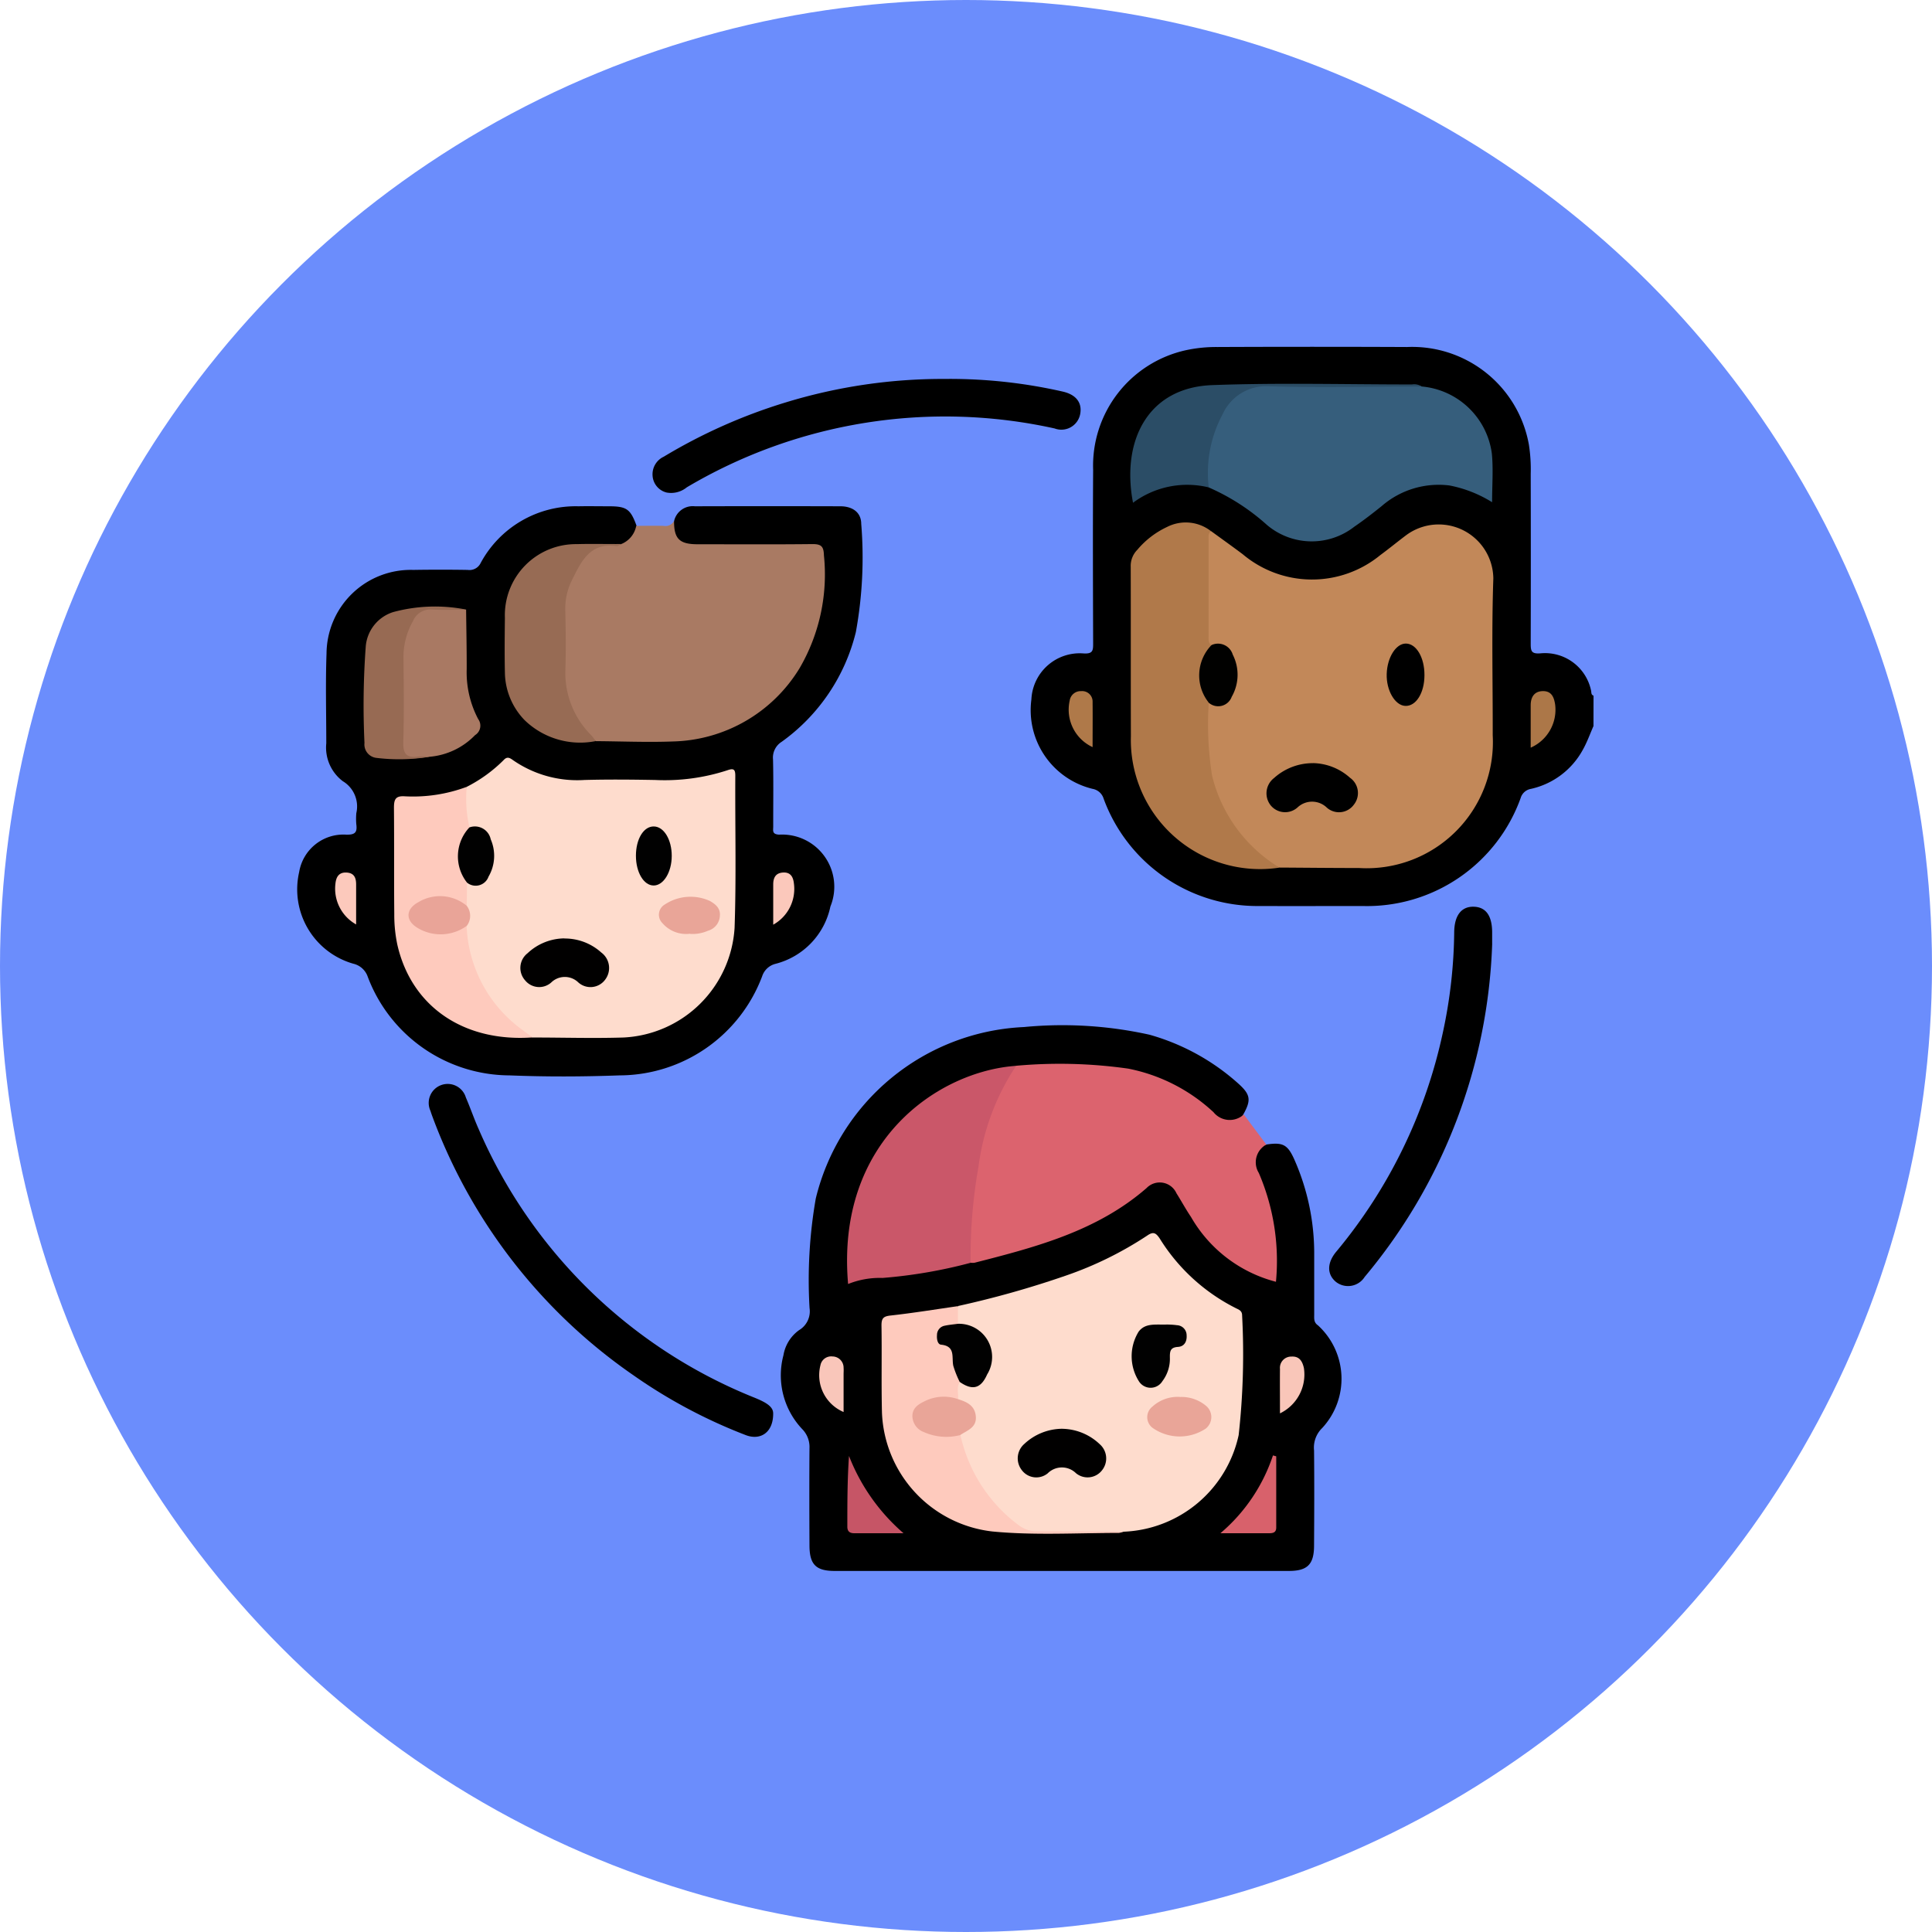 <svg xmlns="http://www.w3.org/2000/svg" width="78" height="78" viewBox="0 0 78 78">
  <g id="Grupo_984409" data-name="Grupo 984409" transform="translate(4478 6551)">
    <circle id="Elipse_4900" data-name="Elipse 4900" cx="39" cy="39" r="39" transform="translate(-4478 -6551)" fill="#6b8dfc"/>
    <g id="Grupo_984408" data-name="Grupo 984408" transform="translate(-4466 -6537)">
      <g id="Grupo_983936" data-name="Grupo 983936" transform="translate(0 -0.001)">
        <path id="Trazado_210785" data-name="Trazado 210785" d="M98.129,15.313c-.141.319-.258.653-.429.955a3.166,3.166,0,0,1-2.095,1.581.523.523,0,0,0-.416.37A6.593,6.593,0,0,1,88.8,22.578c-1.379,0-2.758.006-4.138,0a6.608,6.608,0,0,1-6.308-4.329.569.569,0,0,0-.445-.4,3.27,3.27,0,0,1-2.473-3.612,1.953,1.953,0,0,1,2.093-1.857c.393.027.4-.117.4-.409-.007-2.333-.016-4.666,0-7A4.775,4.775,0,0,1,81.674.139,5.769,5.769,0,0,1,82.94.01q3.831-.017,7.662,0a4.788,4.788,0,0,1,4.921,3.951,6.412,6.412,0,0,1,.072,1.17q.009,3.422,0,6.845c0,.306.02.434.407.4a1.9,1.9,0,0,1,2.029,1.5c.02.077-.007.174.1.209Z" transform="translate(-45.796 0.001)"/>
        <path id="Trazado_210786" data-name="Trazado 210786" d="M69.33,74.6c.664-.1.858,0,1.124.585a9.349,9.349,0,0,1,.811,3.866c0,.8,0,1.6,0,2.4,0,.166-.026.329.153.45a2.924,2.924,0,0,1,.168,4.146,1.1,1.1,0,0,0-.327.906c.013,1.278.008,2.555,0,3.833,0,.759-.262,1.028-1.009,1.029q-9.175,0-18.349,0c-.753,0-1.01-.263-1.013-1.021-.006-1.312-.009-2.624,0-3.935a1.029,1.029,0,0,0-.291-.768,3.158,3.158,0,0,1-.76-2.985,1.559,1.559,0,0,1,.636-1.016.881.881,0,0,0,.418-.886,19.187,19.187,0,0,1,.251-4.425,9.07,9.07,0,0,1,8.4-6.922,16.234,16.234,0,0,1,5.076.31,9.02,9.02,0,0,1,3.586,1.974c.491.442.522.664.2,1.241a.713.713,0,0,1-1.1.172c-.254-.17-.475-.385-.72-.569a6.985,6.985,0,0,0-4.372-1.447c-.986.01-1.973,0-2.959,0a7.325,7.325,0,0,0-5.006,2.661,8.064,8.064,0,0,0-1.738,5.475c0,.131-.053.384.2.294A7.761,7.761,0,0,1,54.4,79.8c1-.129,1.98-.333,2.965-.528a19.709,19.709,0,0,0,5.915-2.159,6.983,6.983,0,0,0,.94-.7c.718-.606,1.221-.525,1.7.273a8.507,8.507,0,0,0,2.137,2.57,4.329,4.329,0,0,0,1.17.609c.289.1.409.041.407-.278a9.306,9.306,0,0,0-.533-3.3,2.5,2.5,0,0,1-.272-.871c0-.366.021-.734.5-.809" transform="translate(-30.207 -42.391)"/>
        <path id="Trazado_210787" data-name="Trazado 210787" d="M15.214,17a.772.772,0,0,1,.839-.6q2.937-.009,5.875,0c.465,0,.839.226.842.707a16.746,16.746,0,0,1-.217,4.373,7.7,7.7,0,0,1-2.994,4.428.752.752,0,0,0-.35.714c.021.9.006,1.805.008,2.707,0,.159-.056.311.234.328a2.107,2.107,0,0,1,2.075,2.9,3.031,3.031,0,0,1-2.212,2.314.762.762,0,0,0-.544.505,6.174,6.174,0,0,1-5.759,4c-1.48.054-2.965.06-4.443,0A6.144,6.144,0,0,1,2.849,35.4a.81.81,0,0,0-.587-.533,3.121,3.121,0,0,1-2.184-3.7,1.81,1.81,0,0,1,1.9-1.51c.351.009.45-.087.408-.411a2.494,2.494,0,0,1,0-.46A1.188,1.188,0,0,0,1.842,27.5a1.7,1.7,0,0,1-.669-1.53c0-1.209-.034-2.419.01-3.626a3.4,3.4,0,0,1,3.5-3.375q1.1-.018,2.2,0a.5.5,0,0,0,.524-.282,4.357,4.357,0,0,1,3.946-2.287c.408-.008.817,0,1.226,0,.721,0,.875.112,1.121.787.092.517-.242.7-.646.834a21.13,21.13,0,0,0-2.288.117A2.683,2.683,0,0,0,8.522,20.8Q8.5,21.9,8.522,23a2.673,2.673,0,0,0,2.79,2.747c.255,0,.51.007.765-.005.987,0,1.974,0,2.96,0a6.177,6.177,0,0,0,5.968-5.048,11.138,11.138,0,0,0,.1-1.932c0-.673-.022-.7-.678-.7-1.327,0-2.654,0-3.981,0a4.176,4.176,0,0,1-.561-.018c-.606-.082-.826-.422-.674-1.036" transform="translate(0 -9.959)"/>
        <path id="Trazado_210788" data-name="Trazado 210788" d="M31.7,17.938c0,.71.22.927.949.928,1.547,0,3.094.011,4.641-.007.353,0,.451.093.461.452a7.516,7.516,0,0,1-.98,4.554,6.155,6.155,0,0,1-5.12,2.963c-1.035.039-2.073-.006-3.109-.013a2.95,2.95,0,0,1-1.352-2.445c-.072-.983-.029-1.974-.012-2.961a3.379,3.379,0,0,1,.72-1.932,1.161,1.161,0,0,1,1.159-.586,1,1,0,0,0,.5-.029.986.986,0,0,0,.616-.739c.366,0,.733-.009,1.1,0a.4.4,0,0,0,.423-.188" transform="translate(-16.487 -10.892)" fill="#a97a63"/>
        <path id="Trazado_210789" data-name="Trazado 210789" d="M80.929,76.981a.816.816,0,0,0-.3,1.146,8.989,8.989,0,0,1,.692,4.393,5.561,5.561,0,0,1-3.43-2.617c-.21-.309-.387-.64-.587-.956a.74.74,0,0,0-1.209-.209c-2,1.738-4.469,2.382-6.945,3.014a.657.657,0,0,1-.152,0,.7.7,0,0,1-.141-.574,18.37,18.37,0,0,1,.922-5.64,6.459,6.459,0,0,1,.623-1.332.92.92,0,0,1,.435-.408,19.627,19.627,0,0,1,4.517.116A7.046,7.046,0,0,1,78.8,75.674a.84.84,0,0,0,1.222.092l.91,1.215" transform="translate(-41.807 -44.77)" fill="#dc636e"/>
        <path id="Trazado_210790" data-name="Trazado 210790" d="M27.453,89.069c.014.784-.509,1.123-1.107.894a21,21,0,0,1-4.532-2.414A21.938,21.938,0,0,1,13.7,77.114c-.03-.079-.058-.16-.083-.241a.766.766,0,1,1,1.43-.538c.182.42.329.856.516,1.274A20.384,20.384,0,0,0,26.725,88.462c.376.157.72.327.727.606" transform="translate(-8.238 -46.023)"/>
        <path id="Trazado_210791" data-name="Trazado 210791" d="M48.37,3.307a20.561,20.561,0,0,1,4.708.511c.551.125.8.464.7.932a.773.773,0,0,1-1.027.557A20.458,20.458,0,0,0,37.9,7.684a1,1,0,0,1-.813.21.747.747,0,0,1-.566-.656.784.784,0,0,1,.448-.79,21.912,21.912,0,0,1,4.917-2.19,21.658,21.658,0,0,1,6.486-.95" transform="translate(-22.173 -2.008)"/>
        <path id="Trazado_210792" data-name="Trazado 210792" d="M112.658,59.067a22.1,22.1,0,0,1-5.148,13.443.794.794,0,0,1-1.16.2c-.361-.3-.37-.758.011-1.217a20.525,20.525,0,0,0,4.306-8.849,19.984,19.984,0,0,0,.458-4.051c.007-.678.291-1.043.79-1.029s.748.376.742,1.068c0,.119,0,.238,0,.433" transform="translate(-64.415 -34.956)"/>
        <path id="Trazado_210793" data-name="Trazado 210793" d="M93.526,18.419c.425.309.853.615,1.274.93a4.344,4.344,0,0,0,5.561.035c.357-.262.7-.546,1.052-.809a2.206,2.206,0,0,1,3.508,1.752c-.073,2.108-.02,4.221-.025,6.331A5.094,5.094,0,0,1,99.5,32.02c-1.072,0-2.144-.012-3.216-.018A3.689,3.689,0,0,1,94.5,30.56a6.513,6.513,0,0,1-1.125-5.16c.091-.108.216-.075.332-.079A.5.5,0,0,0,94,25.257a1.323,1.323,0,0,0,.4-1.346c-.043-.409-.206-.764-.7-.8a.408.408,0,0,1-.32-.133.827.827,0,0,1-.105-.439c-.013-1.215-.017-2.429,0-3.644,0-.184-.033-.425.251-.478" transform="translate(-56.631 -10.975)" fill="#c28859"/>
        <path id="Trazado_210794" data-name="Trazado 210794" d="M102.038,4.024a3.135,3.135,0,0,1,2.829,2.7c.063.635.011,1.282.011,1.972a5.057,5.057,0,0,0-1.718-.676,3.509,3.509,0,0,0-2.744.836c-.357.287-.72.568-1.1.828a2.793,2.793,0,0,1-3.535-.077A8.718,8.718,0,0,0,93.44,8.1a1.324,1.324,0,0,1-.157-.931,4.23,4.23,0,0,1,1.026-2.705,1.147,1.147,0,0,1,.914-.476q3.335,0,6.669,0a.4.4,0,0,1,.146.038" transform="translate(-56.638 -2.419)" fill="#365e7c"/>
        <path id="Trazado_210795" data-name="Trazado 210795" d="M88.823,25.344a13.352,13.352,0,0,0,.134,2.941A6.011,6.011,0,0,0,91.68,32a5.216,5.216,0,0,1-6-5.31c-.008-2.278,0-4.557-.007-6.836a.922.922,0,0,1,.265-.683,3.5,3.5,0,0,1,1.2-.923,1.658,1.658,0,0,1,1.777.168c-.11.084-.1.206-.1.324V22.7c0,.119,0,.239.111.319a.251.251,0,0,1-.044.236,1.616,1.616,0,0,0-.127,1.708.488.488,0,0,1,.066.384" transform="translate(-52.023 -10.971)" fill="#b0794a"/>
        <path id="Trazado_210796" data-name="Trazado 210796" d="M97.4,3.915c-2.06,0-4.121.058-6.179-.01a1.926,1.926,0,0,0-1.86,1.13A5,5,0,0,0,88.8,7.989a3.665,3.665,0,0,0-3.057.62c-.474-2.467.57-4.65,3.192-4.75,2.688-.1,5.382-.027,8.074-.027a.545.545,0,0,1,.39.084" transform="translate(-52 -2.31)" fill="#2b4d66"/>
        <path id="Trazado_210797" data-name="Trazado 210797" d="M126.789,37.682c0-.6,0-1.157,0-1.713,0-.335.149-.571.5-.572s.445.26.488.548a1.673,1.673,0,0,1-.992,1.737" transform="translate(-76.991 -21.494)" fill="#ac7748"/>
        <path id="Trazado_210798" data-name="Trazado 210798" d="M80.252,37.659a1.664,1.664,0,0,1-.927-1.876.447.447,0,0,1,.465-.385.421.421,0,0,1,.46.436c.006.6,0,1.2,0,1.826" transform="translate(-48.139 -21.494)" fill="#af7949"/>
        <path id="Trazado_210799" data-name="Trazado 210799" d="M67.71,94.055a38.72,38.72,0,0,0,4.356-1.228,14.448,14.448,0,0,0,3.28-1.613c.249-.174.352-.117.507.11a7.668,7.668,0,0,0,3.129,2.843c.115.052.2.115.2.262a29.533,29.533,0,0,1-.139,4.837,4.953,4.953,0,0,1-4.636,3.9c-1.274.079-2.549.021-3.823.028a.728.728,0,0,1-.43-.143,5.859,5.859,0,0,1-2.425-3.7c.011-.172.144-.247.26-.344.4-.336.4-.615-.011-.93-.117-.091-.266-.145-.339-.289a.621.621,0,0,1,.1-.685c.808.063,1.031-.082,1.148-.746a1.161,1.161,0,0,0-.891-1.456c-.131-.033-.271-.045-.35-.179a.622.622,0,0,1,.072-.662" transform="translate(-41.035 -55.326)" fill="#fedccd"/>
        <path id="Trazado_210800" data-name="Trazado 210800" d="M63.345,73.912a9.545,9.545,0,0,0-1.519,4.062,20.989,20.989,0,0,0-.32,3.892,19.881,19.881,0,0,1-3.556.611,3.43,3.43,0,0,0-1.39.245c-.505-5.792,3.654-8.592,6.785-8.809" transform="translate(-34.32 -44.882)" fill="#ca5769"/>
        <path id="Trazado_210801" data-name="Trazado 210801" d="M63.246,103.812a6.172,6.172,0,0,0,2.376,3.659,1.181,1.181,0,0,0,.757.225c1.152,0,2.305.009,3.457.016a.757.757,0,0,1-.194.053c-1.7,0-3.409.105-5.106-.058a5.029,5.029,0,0,1-4.459-4.8c-.029-1.174,0-2.35-.019-3.525,0-.281.078-.361.36-.393.911-.1,1.818-.249,2.726-.379q0,.358,0,.716a.323.323,0,0,1-.119.093c-.68.3-.683.309-.137.768.068.057.14.121.141.2,0,.437.206.843.188,1.282-.138.223-.047.468-.067.7-.156.108-.329.044-.493.043a1.713,1.713,0,0,0-.788.162c-.22.11-.413.253-.4.535a.557.557,0,0,0,.408.472,1.652,1.652,0,0,0,.887.16c.166-.025.337-.072.479.07" transform="translate(-36.47 -59.876)" fill="#fecabd"/>
        <path id="Trazado_210802" data-name="Trazado 210802" d="M97.148,113.994q0,1.439,0,2.877c0,.219-.153.231-.317.23-.594,0-1.188,0-1.937,0a7.016,7.016,0,0,0,2.122-3.142l.132.036" transform="translate(-57.623 -69.199)" fill="#d8616b"/>
        <path id="Trazado_210803" data-name="Trazado 210803" d="M58.812,117.138c-.762,0-1.369,0-1.976,0-.187,0-.288-.068-.288-.265,0-.944,0-1.889.067-2.856a7.909,7.909,0,0,0,2.2,3.119" transform="translate(-34.339 -69.236)" fill="#c65566"/>
        <path id="Trazado_210804" data-name="Trazado 210804" d="M101.015,106.082c0-.643-.006-1.216,0-1.789a.454.454,0,0,1,.459-.5c.326-.022.446.19.507.462a1.741,1.741,0,0,1-.969,1.832" transform="translate(-61.339 -63.023)" fill="#f9c6b9"/>
        <path id="Trazado_210805" data-name="Trazado 210805" d="M54.624,106.034a1.615,1.615,0,0,1-.94-1.889.44.44,0,0,1,.485-.356.452.452,0,0,1,.45.461c.008.084,0,.17,0,.255v1.528" transform="translate(-32.561 -63.024)" fill="#f9c6ba"/>
        <path id="Trazado_210806" data-name="Trazado 210806" d="M17.149,43.422a5.847,5.847,0,0,0,1.48-1.07c.134-.15.23-.123.377-.016a4.545,4.545,0,0,0,2.89.809c.954-.026,1.908-.017,2.862,0a8.163,8.163,0,0,0,2.917-.393c.261-.093.319-.026.317.234-.011,2.044.042,4.09-.029,6.132a4.725,4.725,0,0,1-4.481,4.424c-1.225.038-2.452,0-3.677,0A4.391,4.391,0,0,1,17.63,51.36a4.3,4.3,0,0,1-.589-2.287,1.184,1.184,0,0,0-.011-.928,1.6,1.6,0,0,1,.057-.794c.029-.042.068-.086.119-.083a.717.717,0,0,0,.815-.531,1.411,1.411,0,0,0-.173-1.353c-.178-.244-.52-.139-.725-.333a2.108,2.108,0,0,1,.027-1.629" transform="translate(-10.306 -25.654)" fill="#fedccd"/>
        <path id="Trazado_210807" data-name="Trazado 210807" d="M12.875,50.854a5.436,5.436,0,0,0,2.256,4.2c.133.1.27.2.406.3-2.781.2-4.9-1.249-5.463-3.76a5.8,5.8,0,0,1-.12-1.216c-.014-1.43,0-2.86-.013-4.291,0-.337.057-.492.438-.467a6.2,6.2,0,0,0,2.5-.382,5.165,5.165,0,0,0,.11,1.639,3.236,3.236,0,0,0-.287,1.4c.039.284.243.525.185.825q0,.471-.007.941c-.187.071-.321-.067-.472-.126a1.591,1.591,0,0,0-1.235.015c-.223.094-.453.2-.459.483s.225.406.441.5a1.739,1.739,0,0,0,1.239.034c.158-.047.3-.167.482-.095" transform="translate(-6.036 -27.47)" fill="#fecabd"/>
        <path id="Trazado_210808" data-name="Trazado 210808" d="M26.022,20.289c-.06.028-.125.087-.179.079-1.112-.168-1.456.679-1.833,1.428a2.616,2.616,0,0,0-.24,1.238c.018.8.026,1.6,0,2.4A3.554,3.554,0,0,0,24.813,28c.068.075.126.158.19.238a3.224,3.224,0,0,1-2.873-.841,2.812,2.812,0,0,1-.8-1.934c-.016-.732-.008-1.465,0-2.2a2.869,2.869,0,0,1,2.908-2.976c.6-.017,1.192,0,1.788-.005" transform="translate(-12.946 -12.318)" fill="#976b54"/>
        <path id="Trazado_210809" data-name="Trazado 210809" d="M13.2,26.934c.009.8.026,1.6.024,2.4a4.049,4.049,0,0,0,.463,2.016.449.449,0,0,1-.125.649,2.894,2.894,0,0,1-1.847.875c-1.2.146-1.205.146-1.205-1.05,0-.986,0-1.972,0-2.959a2.966,2.966,0,0,1,.422-1.555.767.767,0,0,1,.752-.427,9.287,9.287,0,0,1,1.518.054" transform="translate(-6.382 -16.319)" fill="#a97963"/>
        <path id="Trazado_210810" data-name="Trazado 210810" d="M10.946,26.839c-.46,0-.921.02-1.379-.006A.758.758,0,0,0,8.8,27.3a2.928,2.928,0,0,0-.385,1.458c.012,1.141.027,2.283-.007,3.423-.015.475.13.655.6.588a2.681,2.681,0,0,1,.459.01,7.565,7.565,0,0,1-2.126.046.547.547,0,0,1-.5-.608,32.368,32.368,0,0,1,.05-3.875A1.59,1.59,0,0,1,8,26.936a6.481,6.481,0,0,1,2.95-.1" transform="translate(-4.126 -16.224)" fill="#976a53"/>
        <path id="Trazado_210811" data-name="Trazado 210811" d="M48.925,56.152c0-.608,0-1.117,0-1.625,0-.275.1-.465.4-.482s.408.179.436.447a1.65,1.65,0,0,1-.836,1.659" transform="translate(-29.708 -32.818)" fill="#fbc8bb"/>
        <path id="Trazado_210812" data-name="Trazado 210812" d="M4.745,56.138a1.654,1.654,0,0,1-.835-1.652c.027-.255.133-.459.445-.443s.39.214.39.482c0,.507,0,1.014,0,1.614" transform="translate(-2.367 -32.815)" fill="#fcc9bc"/>
        <path id="Trazado_210813" data-name="Trazado 210813" d="M101.506,42.8a2.333,2.333,0,0,0-1.573.6.779.779,0,0,0-.145,1.092.751.751,0,0,0,1.088.1.857.857,0,0,1,1.193.008.741.741,0,0,0,1.084-.122A.753.753,0,0,0,103,43.39a2.3,2.3,0,0,0-1.491-.592" transform="translate(-60.496 -25.988)"/>
        <path id="Trazado_210814" data-name="Trazado 210814" d="M93.1,32.909a1.756,1.756,0,0,1,.106-2.328.622.622,0,0,1,.859.386,1.79,1.79,0,0,1-.042,1.7.58.58,0,0,1-.922.245" transform="translate(-56.295 -18.536)" fill="#010100"/>
        <path id="Trazado_210815" data-name="Trazado 210815" d="M113.512,31.783c0,.723-.343,1.265-.777,1.243-.416-.021-.768-.63-.747-1.292s.369-1.223.771-1.225c.423,0,.756.561.753,1.274" transform="translate(-68.003 -18.526)"/>
        <path id="Trazado_210816" data-name="Trazado 210816" d="M75.855,111.221a2.261,2.261,0,0,0-1.536.614.77.77,0,0,0-.1,1.056.729.729,0,0,0,1.045.13.811.811,0,0,1,1.141-.007.736.736,0,0,0,1.049-.112.764.764,0,0,0-.088-1.057,2.246,2.246,0,0,0-1.506-.623" transform="translate(-44.966 -67.537)" fill="#010000"/>
        <path id="Trazado_210817" data-name="Trazado 210817" d="M87.16,100.5c.072,0,.26,0,.445.027a.407.407,0,0,1,.393.4c.019.251-.087.459-.348.476-.309.02-.331.171-.328.427a1.493,1.493,0,0,1-.3.954.558.558,0,0,1-.945.015,1.889,1.889,0,0,1-.015-2.014c.262-.338.627-.278,1.094-.283" transform="translate(-52.091 -61.024)" fill="#010101"/>
        <path id="Trazado_210818" data-name="Trazado 210818" d="M66.677,102.775a3.953,3.953,0,0,1-.26-.654c-.071-.343.1-.789-.494-.849-.142-.015-.178-.232-.163-.392a.378.378,0,0,1,.294-.37c.18-.041.366-.055.55-.081a1.34,1.34,0,0,1,1.18,2.046c-.25.568-.591.661-1.108.3" transform="translate(-39.931 -60.983)" fill="#010101"/>
        <path id="Trazado_210819" data-name="Trazado 210819" d="M65.175,109.475a2.232,2.232,0,0,1-1.482-.12.7.7,0,0,1-.457-.617c-.015-.326.21-.489.46-.61a1.726,1.726,0,0,1,1.382-.1c.351.109.672.252.716.681.048.458-.331.573-.619.761" transform="translate(-38.399 -65.539)" fill="#e9a598"/>
        <path id="Trazado_210820" data-name="Trazado 210820" d="M88.7,107.952a1.548,1.548,0,0,1,1.035.353.591.591,0,0,1-.014.93,1.9,1.9,0,0,1-2.142-.038.54.54,0,0,1-.007-.852,1.51,1.51,0,0,1,1.129-.393" transform="translate(-53.05 -65.552)" fill="#e9a598"/>
        <path id="Trazado_210821" data-name="Trazado 210821" d="M24.707,60.813a2.2,2.2,0,0,0-1.485.6.751.751,0,0,0-.1,1.093.732.732,0,0,0,1.051.092.784.784,0,0,1,1.1-.005.735.735,0,0,0,1.086-.119.777.777,0,0,0-.16-1.09,2.194,2.194,0,0,0-1.487-.566" transform="translate(-13.923 -36.927)" fill="#010000"/>
        <path id="Trazado_210822" data-name="Trazado 210822" d="M13.788,57.677a1.8,1.8,0,0,1-1.968.087c-.516-.3-.5-.771.027-1.051a1.688,1.688,0,0,1,1.945.15.667.667,0,0,1,0,.813" transform="translate(-6.949 -34.293)" fill="#e9a498"/>
        <path id="Trazado_210823" data-name="Trazado 210823" d="M38.443,58.027a1.259,1.259,0,0,1-1.12-.422.477.477,0,0,1,.084-.752,1.882,1.882,0,0,1,1.831-.146c.223.13.429.289.4.6a.656.656,0,0,1-.479.6,1.538,1.538,0,0,1-.72.128" transform="translate(-22.575 -34.33)" fill="#e9a598"/>
        <path id="Trazado_210824" data-name="Trazado 210824" d="M34.814,50.494c0-.679.311-1.189.721-1.185s.727.535.725,1.193-.335,1.194-.733,1.191-.713-.532-.713-1.2" transform="translate(-21.14 -29.942)" fill="#010101"/>
        <path id="Trazado_210825" data-name="Trazado 210825" d="M16.884,51.573a1.707,1.707,0,0,1,.1-2.223.652.652,0,0,1,.861.481,1.67,1.67,0,0,1-.089,1.507.551.551,0,0,1-.875.235" transform="translate(-10.033 -29.944)" fill="#010101"/>
      </g>
    </g>
  </g>
</svg>
